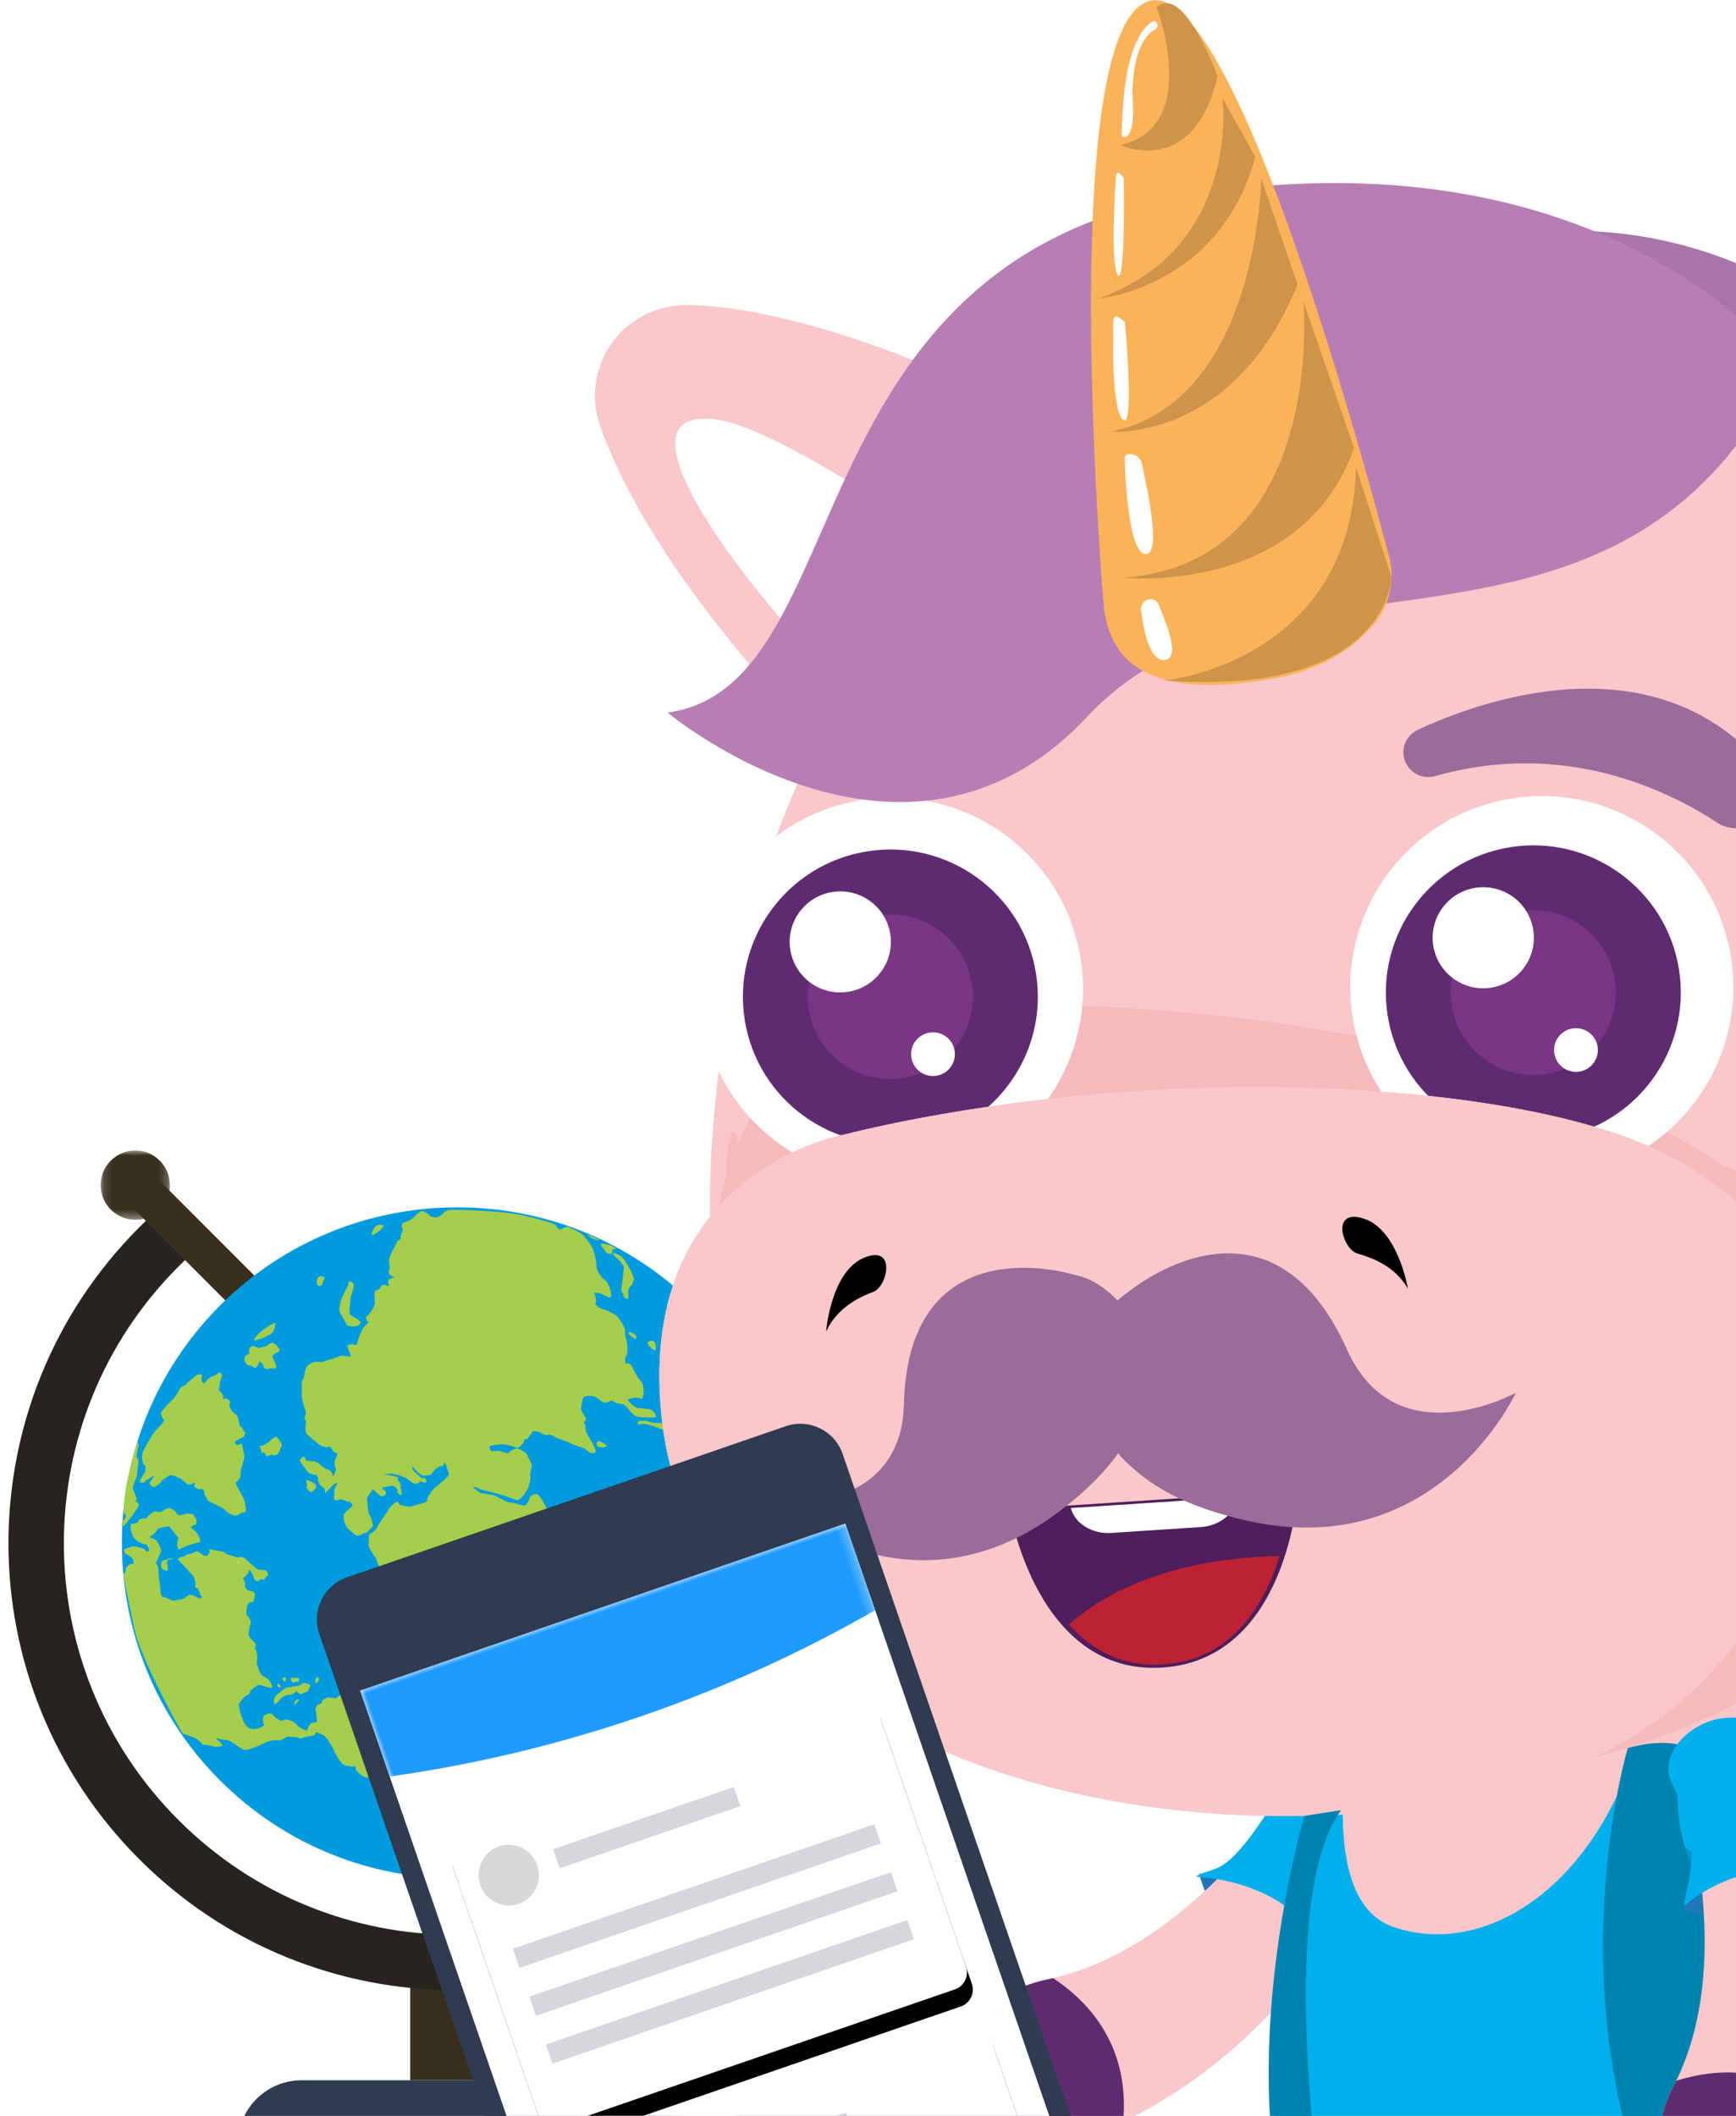 <?xml version="1.0" encoding="UTF-8"?>
<svg width="192px" height="234px" viewBox="0 0 192 234" version="1.1" xmlns="http://www.w3.org/2000/svg" xmlns:xlink="http://www.w3.org/1999/xlink">
    <!-- Generator: Sketch 55 (78076) - https://sketchapp.com -->
    <title>Group 4</title>
    <desc>Created with Sketch.</desc>
    <defs>
        <polygon id="path-1" points="0.133 0.951 7.792 0.951 7.792 8.612 0.133 8.612"></polygon>
        <polygon id="path-3" points="0 0 56.755 0 56.755 90.743 0 90.743"></polygon>
        <rect id="path-5" x="0" y="0" width="50.078" height="34.729" rx="1.98"></rect>
        <filter x="-20.0%" y="-23.0%" width="139.9%" height="157.6%" filterUnits="objectBoundingBox" id="filter-6">
            <feOffset dx="0" dy="2" in="SourceAlpha" result="shadowOffsetOuter1"></feOffset>
            <feGaussianBlur stdDeviation="3" in="shadowOffsetOuter1" result="shadowBlurOuter1"></feGaussianBlur>
            <feColorMatrix values="0 0 0 0 0   0 0 0 0 0   0 0 0 0 0  0 0 0 0.13 0" type="matrix" in="shadowBlurOuter1"></feColorMatrix>
        </filter>
        <rect id="path-7" x="0" y="38.09" width="50.078" height="40.33" rx="1.98"></rect>
        <filter x="-20.0%" y="-19.8%" width="139.9%" height="149.6%" filterUnits="objectBoundingBox" id="filter-8">
            <feOffset dx="0" dy="2" in="SourceAlpha" result="shadowOffsetOuter1"></feOffset>
            <feGaussianBlur stdDeviation="3" in="shadowOffsetOuter1" result="shadowBlurOuter1"></feGaussianBlur>
            <feColorMatrix values="0 0 0 0 0   0 0 0 0 0   0 0 0 0 0  0 0 0 0.13 0" type="matrix" in="shadowBlurOuter1"></feColorMatrix>
        </filter>
    </defs>
    <g id="ABSENCES-&amp;-DELAYS-✅-" stroke="none" stroke-width="1" fill="none" fill-rule="evenodd">
        <g id="ABSENCES-&amp;-DELAY---DASHBOARD" transform="translate(-923, -457)">
            <g id="Content" transform="translate(325, 329)">
                <g id="attendance-level" transform="translate(0, 68)">
                    <g id="Illustrations" transform="translate(-209, -48)">
                        <g id="Group-4" transform="translate(774, 28.527)">
                            <g id="Illustration" transform="translate(33, 205.473)">
                                <polygon id="Fill-1" fill="#392F1D" points="45.367 104.057 55.321 104.057 55.321 93.331 45.367 93.331"></polygon>
                                <g id="Group-295" transform="translate(0, 0.284)">
                                    <path d="M84.258,71.275 C83.239,72.562 82.137,73.81 80.944,75.001 C64.046,91.91 36.643,91.91 19.742,74.998 C2.837,58.094 2.837,30.681 19.742,13.778 C20.929,12.581 22.182,11.487 23.468,10.459 L19.106,6.096 C17.833,7.138 16.594,8.25 15.405,9.444 C-3.888,28.741 -3.888,60.034 15.408,79.335 C34.702,98.635 65.98,98.635 85.278,79.335 C86.467,78.147 87.58,76.912 88.625,75.639 L84.258,71.275 Z" id="Fill-2" fill="#27241F"></path>
                                    <polygon id="Fill-4" fill="#392F1D" points="25.309 17.917 28.287 14.941 16.779 3.424 13.802 6.408"></polygon>
                                    <g id="Group-8" transform="translate(10.999, 0)">
                                        <mask id="mask-2" fill="white">
                                            <use xlink:href="#path-1"></use>
                                        </mask>
                                        <g id="Clip-7"></g>
                                        <path d="M0.133,4.781 C0.133,2.668 1.851,0.95 3.966,0.95 C6.079,0.95 7.792,2.668 7.792,4.781 C7.792,6.897 6.079,8.612 3.966,8.612 C1.851,8.612 0.133,6.897 0.133,4.781" id="Fill-6" fill="#392F1D" mask="url(#mask-2)"></path>
                                    </g>
                                    <path d="M74.87,110.573 C74.719,106.793 71.618,103.773 67.802,103.773 L33.365,103.773 C29.547,103.773 26.444,106.793 26.297,110.573 L74.87,110.573 Z" id="Fill-9" fill="#2E3B50"></path>
                                    <polygon id="Fill-11" fill="#392F1D" points="79.641 66.499 76.66 69.475 88.168 80.993 91.148 78.011"></polygon>
                                    <path d="M93.817,79.637 C93.817,81.749 92.1,83.467 89.985,83.467 C87.868,83.467 86.157,81.749 86.157,79.637 C86.157,77.519 87.868,75.801 89.985,75.801 C92.1,75.801 93.817,77.519 93.817,79.637" id="Fill-13" fill="#392F1D"></path>
                                    <path d="M24.333,18.091 C9.861,32.572 9.861,56.134 24.33,70.613 C38.807,85.093 62.355,85.083 76.831,70.608 C91.304,56.131 91.309,32.575 76.831,18.092 C62.358,3.616 38.807,3.616 24.333,18.091" id="Fill-15" fill="#009BDE"></path>
                                    <path d="M83.706,27.96 C83.739,28.036 83.743,28.146 83.707,28.203 C83.672,28.263 83.83,28.466 83.872,28.509 C83.912,28.557 84.484,29.778 85.058,31.216 C85.626,32.646 86.637,36.651 86.596,36.798 C86.551,36.946 86.43,37.578 86.253,37.885 C86.078,38.177 85.643,38.984 85.508,38.995 C85.372,39.006 84.793,38.935 84.504,38.498 L83.988,38.077 L83.728,37.865 C83.444,37.845 82.972,37.582 82.674,37.285 C82.382,36.992 81.668,36.233 81.765,36.05 C81.863,35.865 81.74,34.927 81.442,34.385 L81.397,33.909 L81.371,33.525 C81.632,33.599 81.729,33.54 81.577,33.385 C81.428,33.237 81.468,32.704 81.538,32.505 C81.607,32.297 82.03,31.979 81.926,31.745 C81.822,31.516 81.607,30.718 81.692,30.5 C81.776,30.282 82.011,29.609 81.892,29.477 C81.779,29.35 82.035,28.75 82.36,28.41 C82.681,28.072 83.668,27.884 83.706,27.96" id="Fill-17" fill="#A4CE4C"></path>
                                    <path d="M14.89,53.972 C14.146,50.593 13.6,47.805 13.68,47.778 C13.762,47.749 13.949,47.484 13.907,47.256 C13.865,47.027 14.462,46.56 14.593,46.666 C14.721,46.77 14.889,46.523 14.7,46.166 C14.51,45.813 13.879,45.592 13.838,45.488 C13.803,45.382 13.63,45.065 13.803,45.031 C13.972,45.002 14.639,44.656 14.943,44.738 C15.244,44.818 16.031,44.962 16.045,45.147 C16.06,45.336 16.524,45.345 16.506,45.135 C16.485,44.926 16.187,44.42 16.087,44.489 C15.989,44.562 15.354,44.341 14.901,43.897 C14.453,43.455 14.359,42.28 14.527,42.236 C14.695,42.194 15.243,42.268 15.333,41.894 C15.418,41.514 16.148,41.738 16.24,41.556 C16.331,41.374 16.953,40.885 17.09,40.853 C17.223,40.821 17.737,41.039 17.883,40.894 C18.029,40.75 18.567,40.42 18.765,40.489 C18.959,40.553 19.467,40.832 19.456,40.959 C19.445,41.079 19.786,41.357 19.989,41.293 C20.193,41.227 20.805,41.009 20.915,41.106 C21.022,41.2 21.324,41.073 21.364,41.197 C21.406,41.323 21.779,41.774 21.74,41.891 C21.695,42.006 21.793,42.346 21.587,42.343 C21.377,42.337 20.98,42.667 21.137,42.699 C21.295,42.731 21.799,43.188 21.885,43.426 C21.977,43.669 22.388,44.251 21.928,44.308 C21.462,44.363 20.098,44.841 19.905,45.054 C19.713,45.264 19.43,44.651 19.745,43.815 L19.083,42.974 L18.691,42.484 C18.32,42.556 17.827,42.662 17.591,42.724 C17.36,42.785 17.166,43.351 16.976,43.404 C16.791,43.463 16.435,43.846 16.571,43.799 C16.707,43.751 17.186,43.925 17.332,44.125 C17.476,44.325 17.908,45.099 17.781,45.37 C17.659,45.648 17.174,46.625 17.267,46.66 C17.355,46.692 17.564,47.155 17.525,47.449 C17.486,47.738 17.659,48.744 17.693,49.005 C17.733,49.267 17.727,50.024 17.827,50.116 C17.932,50.209 17.914,50.382 18.083,50.332 C18.254,50.275 19.005,50.814 19.309,50.731 C19.623,50.65 20.456,50.53 20.478,50.403 C20.498,50.275 20.866,50.283 20.824,50.148 C20.787,50.016 21.379,50.104 21.674,50.315 C21.969,50.525 22.517,50.557 22.278,50.243 C22.041,49.927 21.885,49.226 21.837,49.323 C21.789,49.419 21.459,49.214 21.573,49.116 C21.683,49.023 21.649,48.417 21.338,47.987 C21.031,47.561 19.647,46.235 19.671,46.132 C19.692,46.032 20.1,45.822 20.258,45.869 C20.42,45.923 20.695,45.498 20.941,45.561 C21.178,45.625 21.751,45.122 21.933,45.312 C22.128,45.501 22.726,45.903 22.858,45.797 C22.986,45.688 23.262,45.387 23.171,45.273 C23.083,45.166 23.176,44.981 23.496,45.099 C23.816,45.22 24.712,45.273 24.791,45.367 C24.877,45.459 25.159,45.701 25.398,45.694 C25.644,45.688 26.334,46.081 26.36,45.953 C26.382,45.822 26.92,45.894 27.121,46.077 C27.319,46.261 28.267,47.164 28.481,47.269 C28.694,47.366 29.329,47.286 29.448,47.426 C29.572,47.57 29.769,47.943 29.556,48.021 C29.342,48.099 29.256,48.458 29.171,48.413 C29.077,48.366 28.794,48.297 28.736,48.452 C28.684,48.602 28.172,48.646 28.084,48.243 C28.002,47.84 27.554,47.077 27.513,47.473 C27.47,47.871 26.757,48.318 26.87,48.363 C26.975,48.394 27.198,48.847 27.099,49.016 C27.004,49.183 27.329,49.638 27.533,49.626 C27.741,49.61 28.245,49.78 28.2,50.078 C28.155,50.364 27.957,51.04 27.989,50.941 C28.021,50.842 27.563,50.81 27.397,51.146 C27.238,51.478 27.2,52.397 27.337,52.418 C27.477,52.438 27.807,53.01 27.721,53.249 C27.631,53.482 27.451,54.324 27.499,54.587 C27.545,54.847 28.341,55.495 28.31,55.591 C28.282,55.697 28.115,56.006 28.22,56.066 C28.33,56.129 28.539,56.912 28.416,57.335 C28.298,57.758 28.851,58.979 28.985,59.034 C29.134,59.083 29.598,59.316 29.704,59.481 C29.816,59.649 30.311,60.278 30.04,60.368 C29.772,60.46 28.789,59.977 28.54,60.068 C28.288,60.167 27.651,60.698 27.673,60.77 C27.689,60.84 27.651,61.086 27.394,61.143 C27.135,61.203 26.466,61.959 26.427,62.177 C26.383,62.396 26.612,63.674 27.2,64.528 C27.793,65.38 29.292,64.66 29.179,64.443 C29.066,64.23 29.034,63.585 29.173,63.476 C29.31,63.368 29.951,63.032 30.144,63.322 C30.34,63.613 31.073,64.194 31.327,63.967 C31.587,63.736 32.531,64.048 32.787,64.42 C33.045,64.786 33.975,65.224 33.997,65.037 C34.022,64.847 34.282,64.317 34.435,64.265 C34.589,64.21 35.036,64.283 35.056,63.994 C35.077,63.697 34.852,62.789 34.915,62.656 C34.981,62.523 35.057,62.181 35.215,62.207 C35.376,62.239 35.708,62.023 35.616,61.896 C35.526,61.77 36.04,61.46 36.293,61.443 C36.553,61.43 37.25,61.601 37.246,61.514 C37.243,61.43 37.59,61.138 37.926,61.051 C38.268,60.967 39.374,60.704 39.644,60.84 C39.913,60.967 41.086,60.891 41.679,60.767 C42.269,60.645 43.096,61.256 43.231,61.229 C43.371,61.204 43.907,60.856 44.139,60.74 C44.372,60.625 45.105,60.588 45.215,60.473 C45.329,60.362 45.83,59.977 46.082,59.87 C46.336,59.765 47.022,59.758 47.018,59.602 C47.017,59.442 47.686,59.51 48.084,59.712 L48.464,60.097 L48.707,60.335 C48.86,60.596 49.061,60.881 49.146,60.991 C49.234,61.093 49.358,61.833 49.37,62.024 C49.388,62.212 49.708,62.797 49.708,62.869 C49.713,62.939 49.632,63.217 49.732,63.344 C49.838,63.474 50.146,64.117 50.456,64.507 C50.775,64.901 51.604,66.037 51.55,66.185 C51.489,66.33 51.209,67.174 51.255,67.367 C51.294,67.557 51.457,68.176 51.587,68.309 C51.718,68.438 52.042,69.009 52.01,69.28 C51.984,69.554 52.552,70.464 52.541,70.618 C52.534,70.769 52.689,71.232 52.641,71.283 C52.59,71.334 52.545,71.575 52.416,71.705 C52.292,71.831 52.123,72.246 52.339,72.33 C52.56,72.416 53.137,73.237 53.122,73.495 C53.108,73.752 52.771,74.623 52.982,74.9 C53.195,75.17 52.918,76.012 53.292,76.254 C53.668,76.497 54.175,77.232 54.33,77.217 C54.481,77.201 54.99,77.723 55.062,77.865 C55.136,78.011 55.025,78.537 55.073,78.747 C55.121,78.96 55.752,79.506 55.886,79.46 C56.024,79.416 56.555,79.81 56.729,79.823 C56.902,79.841 57.237,79.854 57.105,80.068 C56.965,80.289 56.474,80.858 56.326,80.874 C56.179,80.891 55.797,81.053 55.797,81.053 C55.781,81.056 55.683,81.03 55.595,80.995 C55.506,80.959 55.03,80.627 54.741,80.486 C54.458,80.342 53.485,80.052 53.2,79.82 C52.918,79.583 51.756,78.668 51.576,78.531 C51.397,78.397 51.089,77.919 50.986,77.981 C50.888,78.037 50.656,77.475 50.736,77.271 C50.814,77.072 50.28,76.596 50.243,76.727 C50.208,76.86 49.354,76.419 48.838,75.928 C48.329,75.436 47.734,74.014 47.341,73.758 C46.958,73.499 46.325,72.526 46.214,72.451 C46.104,72.367 45.769,72.251 45.689,72.128 C45.606,72 45.213,71.508 44.868,71.321 C44.526,71.122 43.341,70.674 42.994,70.679 C42.65,70.684 41.698,70.628 41.661,70.519 C41.622,70.413 41.008,70.187 40.635,70.285 C40.258,70.377 39.265,69.477 39.349,69.366 C39.433,69.246 39.275,68.982 39.091,69.051 C38.905,69.12 38.206,69.004 37.963,68.856 C37.717,68.706 36.945,67.498 36.918,67.252 C36.882,67.008 36.294,66.238 36.283,66.132 C36.274,66.024 35.888,65.668 35.673,65.578 C35.457,65.49 34.898,65.177 34.925,65.304 C34.954,65.427 34.756,65.722 34.425,65.696 C34.088,65.663 33.211,66.03 33.154,65.977 C33.1,65.922 32.813,65.795 32.639,65.82 C32.468,65.845 31.875,65.741 31.721,65.795 C31.576,65.848 31.034,66.253 30.847,66.198 C30.653,66.141 29.769,66.157 29.335,66.431 C28.894,66.706 27.329,67.347 26.991,67.24 C26.654,67.128 25.49,66.21 25.209,66.169 C24.927,66.127 24.116,66.048 24.024,65.945 C23.928,65.843 23.868,66.071 24.05,66.15 C24.231,66.231 24.713,66.761 24.593,66.782 C24.47,66.808 23.932,67.031 23.623,66.862 C23.32,66.693 22.477,66.698 22.395,66.621 C22.309,66.543 22.03,66.194 21.672,65.985 C21.309,65.778 20.305,65.453 20.227,65.453 C20.144,65.458 15.638,57.357 14.89,53.972" id="Fill-19" fill="#A4CE4C"></path>
                                    <path d="M13.759,41.133 C13.62,41.215 13.668,40.078 13.872,38.6 C14.07,37.126 15.102,33.261 15.184,33.201 C15.263,33.139 15.405,33.477 15.302,33.754 C15.206,34.027 15.036,34.849 15.137,34.889 C15.239,34.928 15.383,35.478 15.291,35.66 C15.201,35.842 15.216,36.574 15.16,36.848 C15.102,37.116 14.651,38.033 14.69,38.313 C14.731,38.598 15.218,39.467 15.105,39.579 C14.994,39.692 14.779,39.879 14.87,39.744 C14.962,39.609 15.297,39.942 15.36,40.068 C15.416,40.193 15.012,40.785 14.765,41.138 C14.517,41.495 13.71,42.522 13.645,42.491 C13.583,42.454 13.425,42.372 13.435,42.258 C13.442,42.146 13.62,41.769 13.811,41.679 C14.001,41.586 13.899,41.043 13.759,41.133" id="Fill-21" fill="#A4CE4C"></path>
                                    <path d="M57.726,8.097 C59.808,8.573 61.5,9.085 61.502,9.234 C61.5,9.387 61.811,9.754 61.982,9.692 C62.151,9.634 62.61,9.319 62.858,9.409 C63.109,9.496 64.037,9.949 64.375,10.207 C64.711,10.46 65.553,11.622 65.648,11.995 C65.75,12.368 66.033,13.516 65.958,13.719 C65.874,13.919 66.305,14.836 66.9,15.284 C67.502,15.741 67.729,17.143 67.506,17.212 C67.287,17.276 66.466,16.708 66.242,16.717 C66.015,16.729 65.538,16.603 65.689,16.714 C65.838,16.825 65.878,17.378 65.919,17.465 C65.963,17.555 65.817,17.855 65.854,17.96 C65.9,18.07 66.338,18.408 66.497,18.458 C66.658,18.506 67.206,18.628 67.372,18.75 C67.539,18.875 68.154,19.139 68.399,19.449 C68.649,19.763 69.124,20.636 69.124,20.706 C69.13,20.775 69.083,21.291 69.226,21.72 C69.376,22.147 69.499,23.462 69.245,23.702 C68.987,23.942 69.225,24.586 69.3,24.52 C69.384,24.451 69.709,24.544 69.837,24.731 C69.957,24.912 70.321,25.866 70.879,26.477 C71.432,27.092 71.088,28.51 70.994,28.425 C70.899,28.343 70.456,28.269 70.195,28.291 C69.937,28.316 69.351,28.4 69.474,28.6 C69.6,28.801 70.198,29.364 70.441,29.411 C70.687,29.45 71.599,29.504 71.932,29.588 C72.269,29.671 72.825,30.455 72.353,30.484 C71.885,30.508 70.506,30.44 70.324,30.343 C70.146,30.243 69.623,29.771 69.567,29.647 C69.525,29.522 69.156,29.125 68.963,29.041 C68.77,28.959 68.175,28.928 68.057,28.828 C67.939,28.726 67.571,28.489 67.369,28.709 C67.159,28.931 66.522,28.788 66.487,28.683 C66.451,28.575 65.919,28.209 65.658,28.123 C65.386,28.036 64.61,28.062 64.511,28.278 C64.415,28.494 64.285,29.261 64.251,29.485 C64.225,29.704 64.747,30.439 64.811,30.563 C64.88,30.695 64.52,31.039 64.595,31.118 C64.67,31.188 64.818,31.441 64.758,31.505 C64.688,31.573 64.758,32.086 65.046,32.504 C65.339,32.928 66.008,34.159 65.88,34.307 C65.75,34.455 65.304,34.455 65.194,34.344 C65.076,34.233 64.61,33.875 64.39,33.803 C64.178,33.732 63.346,33.495 62.998,33.29 C62.653,33.09 61.657,32.786 61.509,32.713 C61.371,32.643 60.845,32.292 60.699,32.378 C60.55,32.469 60.09,32.376 60.029,32.303 C59.973,32.228 59.592,32.018 58.96,31.962 L58.456,32.681 L58.317,32.891 C58.133,32.809 57.965,32.928 57.942,33.145 C57.913,33.37 57.318,33.886 57.194,33.838 C57.07,33.791 56.346,33.527 55.878,33.461 C55.404,33.396 54.158,33.569 54.142,33.669 C54.123,33.769 54.164,34.098 54.329,34.177 C54.49,34.253 55.082,34.086 55.336,34.186 C55.585,34.284 56.275,34.542 56.305,34.369 C56.336,34.201 56.976,33.843 57.262,33.918 C57.544,33.99 58.311,34.432 58.326,34.621 C58.331,34.816 58.84,35.567 58.823,35.827 C58.808,36.085 58.558,36.833 58.637,36.946 C58.718,37.054 58.597,37.718 58.448,38.189 C58.295,38.666 57.473,39.767 57.083,39.605 C56.695,39.44 55.384,38.994 54.943,38.879 C54.503,38.766 53.149,38.476 52.905,38.304 C52.665,38.14 52.209,38.135 52.377,38.251 C52.539,38.371 53.07,38.858 53.275,38.863 C53.486,38.863 54.281,38.997 54.576,39.058 C54.878,39.129 56.03,39.903 56.407,39.876 C56.788,39.84 57.96,40.35 58.102,40.208 C58.248,40.061 58.616,39.525 58.607,39.341 C58.596,39.145 59.216,38.812 59.464,38.97 C59.712,39.134 60.375,40.225 60.551,40.84 C60.723,41.464 61.147,43.262 61.134,43.467 C61.112,43.672 61.21,44.484 61.4,44.808 C61.589,45.136 62.431,46.421 63.031,46.939 C63.628,47.468 64.848,49.356 64.883,49.965 C64.913,50.573 66.064,52.368 65.992,52.501 C65.924,52.636 65.885,53.141 65.997,53.322 C66.103,53.504 66.635,54.302 66.64,54.667 C66.651,55.03 66.979,56.453 66.865,56.979 C66.749,57.507 65.448,58.606 64.923,58.297 C64.395,57.987 62.906,57.456 62.74,57.286 C62.572,57.116 61.756,56.485 61.305,56.264 C60.855,56.045 59.44,55.504 59.128,55.117 C58.814,54.73 58.031,53.51 57.7,53.243 C57.371,52.979 56.211,52.458 55.83,52.228 C55.449,51.993 54.177,51.232 53.963,50.873 C53.747,50.508 52.631,49.619 52.559,49.754 C52.491,49.889 52.203,50.294 51.999,50.338 C51.797,50.392 51.104,50.741 50.882,50.537 L50.703,50.679 L50.313,50.994 C50.518,51.391 50.497,51.915 50.258,52.158 C50.015,52.401 49.257,53.115 48.884,53.19 C48.511,53.266 47.203,53.314 46.809,53.138 C46.41,52.959 44.987,52.321 44.498,51.83 C44.009,51.343 42.653,49.794 42.57,49.479 C42.485,49.153 41.884,47.744 41.945,47.077 L41.806,46.672 L41.582,46.047 C41.05,45.355 40.685,44.611 40.76,44.39 C40.833,44.17 40.736,43.488 40.884,43.389 C41.032,43.29 41.554,43.031 41.692,42.644 C41.827,42.257 42.806,41.021 42.932,40.724 C43.06,40.427 43.815,39.709 43.952,39.786 C44.092,39.856 44.144,40.155 44.282,40.159 C44.415,40.159 45.203,40.445 45.676,40.267 C46.147,40.091 47.336,39.873 47.24,39.675 C47.146,39.476 47.641,38.642 48.13,38.23 C48.62,37.815 49.802,36.909 49.652,36.651 C49.495,36.401 49.354,35.659 49.242,35.547 C49.131,35.437 48.947,35.287 49.083,35.473 C49.227,35.655 48.843,35.99 48.765,35.867 C48.689,35.743 47.968,36.239 47.659,36.833 L47.079,36.889 L46.817,36.914 C46.592,36.819 46.309,36.651 46.194,36.54 C46.076,36.43 45.63,35.88 45.584,35.925 C45.54,35.973 45.621,36.288 45.876,36.511 C46.141,36.736 46.668,37.309 46.817,37.183 C46.961,37.051 47.288,37.493 47.142,37.625 C47.004,37.756 46.592,37.582 46.615,37.55 C46.638,37.516 46.447,37.536 46.324,37.683 C46.197,37.834 45.746,37.834 45.634,37.725 C45.519,37.609 45.049,37.235 44.839,37.137 L44.639,37.075 C44.501,37.041 44.188,36.874 44.051,36.848 L43.322,36.696 C42.526,36.737 42.263,36.788 42.728,36.806 C43.201,36.825 44.224,37.146 44.057,37.135 C43.901,37.121 43.993,37.561 44.078,37.52 C44.161,37.483 44.356,37.892 44.294,38.093 C44.231,38.298 44.552,38.944 44.383,39.025 C44.222,39.104 43.834,38.713 43.955,38.598 C44.075,38.489 43.751,38.108 43.49,38.036 C43.219,37.976 42.464,38.268 42.331,38.184 C42.207,38.1 42.197,38.361 42.574,38.578 C42.949,38.788 42.44,39.376 42.059,39.129 C41.682,38.883 41.189,38.237 41.147,38.476 C41.107,38.715 40.512,39.262 40.591,39.566 C40.674,39.864 40.653,40.906 40.867,41.251 C41.08,41.598 41.343,42.537 41.191,42.584 C41.036,42.634 40.62,43.215 40.431,43.236 C40.239,43.259 39.617,43.669 39.417,43.532 C39.211,43.39 38.529,42.836 38.335,42.596 C38.14,42.359 37.878,41.474 38.058,41.159 C38.241,40.845 39.025,40.313 39,40.196 C38.973,40.069 38.731,39.755 38.522,39.766 C38.32,39.772 37.625,39.403 37.497,39.549 C37.371,39.698 36.987,39.657 36.951,39.494 C36.921,39.341 37.008,38.771 36.971,38.558 C36.93,38.347 37.337,37.787 37.342,37.734 C37.346,37.683 37.005,37.762 36.746,38.034 C36.489,38.313 35.935,38.929 35.955,38.794 C35.973,38.657 35.888,38.242 35.687,38.181 C35.491,38.12 35.049,37.432 35.166,37.29 C35.283,37.14 34.916,36.737 34.832,36.788 C34.758,36.83 34.2,36.73 34.029,36.473 C33.858,36.215 33.127,35.375 33.166,35.207 C33.202,35.036 33.632,34.711 33.681,34.838 C33.731,34.96 33.836,35.276 33.955,35.269 C34.074,35.262 34.616,35.294 34.89,35.365 C35.161,35.433 35.982,36.196 36.11,36.19 C36.227,36.181 36.61,36.356 36.696,36.594 C36.781,36.827 37.089,37.361 36.933,37.14 C36.775,36.921 37.239,36.293 37.146,36.146 C37.054,36.002 36.942,35.47 37.024,35.284 C37.098,35.101 37.386,34.544 37.288,34.442 C37.197,34.339 36.924,34.365 36.854,34.207 C36.787,34.05 36.466,33.561 36.291,33.719 C36.115,33.879 35.406,33.621 35.164,33.376 C34.918,33.132 34.112,32.572 33.873,32.206 C33.638,31.844 33.902,30.889 33.828,30.819 C33.754,30.745 33.606,30.484 33.673,30.414 C33.734,30.343 33.866,30.14 33.806,29.841 C33.74,29.543 33.342,28.425 33.371,28.044 C33.395,27.665 33.362,26.571 33.384,26.47 C33.402,26.366 33.613,26.201 33.629,25.958 C33.639,25.716 33.813,24.96 33.956,24.817 C34.1,24.672 34.638,24.303 34.832,24.319 C35.022,24.333 35.698,24.38 35.898,24.265 C36.101,24.155 37.024,23.973 37.477,23.723 C37.935,23.477 38.745,23.93 38.769,23.65 C38.796,23.376 38.315,22.558 38.432,22.505 C38.548,22.455 38.94,22.271 39.051,22.383 C39.166,22.495 39.491,22.526 39.524,22.198 C39.559,21.877 39.986,20.788 40.218,20.504 C40.452,20.213 40.975,19.795 40.815,19.9 C40.647,20.004 40.328,19.374 40.555,19.289 C40.784,19.201 41.473,18.213 41.457,17.85 C41.437,17.485 41.374,16.471 41.547,16.426 C41.716,16.381 42.127,16.263 42.068,16.103 C42.008,15.942 42.497,15.674 42.632,15.816 C42.763,15.96 43.054,15.973 43.007,15.826 C42.964,15.682 42.848,15.237 43.082,15.169 C43.319,15.099 43.782,14.877 43.599,14.932 C43.42,14.988 42.933,14.547 42.986,14.411 C43.039,14.28 43.154,13.81 43.087,13.668 C43.017,13.522 43.002,13.025 43.054,12.878 C43.109,12.725 43.335,12.102 43.524,11.842 C43.713,11.58 43.922,10.877 44.043,10.901 C44.164,10.927 44.407,10.666 44.326,10.486 C44.245,10.308 44.655,9.743 44.504,9.554 C44.354,9.366 44.465,8.913 44.638,8.92 C44.813,8.925 45.445,8.629 45.669,8.424 C45.898,8.215 46.393,7.645 46.616,7.649 C46.841,7.652 47.474,7.963 47.512,8.12 C47.543,8.273 48.175,8.489 48.621,8.212 L48.879,8.046 C49.017,7.953 49.091,7.763 49.231,7.697 L49.508,7.562 C49.833,7.405 55.648,7.629 57.726,8.097" id="Fill-23" fill="#A4CE4C"></path>
                                    <path d="M67.668,11.506 C67.906,11.633 68.115,11.759 68.132,11.793 C68.14,11.827 68.074,11.869 67.964,11.811 C67.856,11.759 67.634,12.036 67.69,12.252 C67.746,12.462 67.155,12.419 67.023,12.2 C66.888,11.982 66.319,11.326 66.422,11.26 C66.524,11.194 67.428,11.38 67.668,11.506" id="Fill-25" fill="#A4CE4C"></path>
                                    <path d="M74.313,23.947 C74.258,24.028 74.155,23.93 74.088,23.734 C74.019,23.537 74.289,23.139 74.118,22.985 C73.952,22.832 73.926,22.411 74.078,22.359 C74.226,22.303 74.813,22.533 74.999,22.43 C75.175,22.327 75.589,22.966 75.44,23.18 C75.287,23.39 75.248,23.952 75.142,23.909 C75.037,23.866 74.364,23.861 74.313,23.947" id="Fill-27" fill="#A4CE4C"></path>
                                    <path d="M78.228,27.916 C78.475,27.978 78.572,28.078 78.446,28.141 C78.324,28.197 77.871,28.362 77.905,28.507 C77.94,28.646 77.855,28.778 77.339,28.46 C76.821,28.141 76.611,26.891 76.839,26.741 C77.07,26.603 77.693,27.019 77.64,27.145 C77.585,27.273 77.979,27.853 78.228,27.916" id="Fill-29" fill="#A4CE4C"></path>
                                    <path d="M76.101,27.665 C76.269,27.871 76.545,28.251 76.719,28.509 C76.891,28.765 76.936,29.397 76.985,29.391 C77.038,29.38 77.119,29.414 77.059,29.514 C76.999,29.613 77,29.908 76.74,29.911 C76.484,29.919 75.635,30.584 75.372,30.513 C75.108,30.443 74.515,29.585 74.667,29.006 C74.817,28.43 74.125,26.733 74.344,26.636 C74.565,26.537 75.218,26.556 75.303,26.697 C75.392,26.841 75.937,27.459 76.101,27.665" id="Fill-31" fill="#A4CE4C"></path>
                                    <path d="M78.06,31.057 C78.215,31.04 77.942,31.238 77.462,31.498 C76.979,31.763 75.666,32.687 75.573,32.543 C75.483,32.398 75.635,31.879 76.031,31.715 C76.435,31.547 77.905,31.077 78.06,31.057" id="Fill-33" fill="#A4CE4C"></path>
                                    <path d="M70.371,21.495 C70.416,21.726 70.32,21.834 70.154,21.743 C69.989,21.644 69.539,21.345 69.508,21.097 C69.47,20.845 70.326,21.267 70.371,21.495" id="Fill-35" fill="#A4CE4C"></path>
                                    <path d="M71.694,22.111 C71.991,21.92 72.318,21.96 72.417,22.189 C72.514,22.423 72.639,23.045 72.434,23.05 C72.226,23.057 71.394,22.295 71.694,22.111" id="Fill-37" fill="#A4CE4C"></path>
                                    <path d="M79.252,24.586 C79.655,25.028 79.114,25.777 78.595,25.851 C78.096,25.396 78.76,24.665 79.252,24.586" id="Fill-39" fill="#A4CE4C"></path>
                                    <path d="M70.102,15.274 C69.982,15.628 69.837,15.925 69.765,15.935 C69.695,15.942 69.495,16.261 69.463,16.483 C69.429,16.701 69.58,17.343 69.408,17.375 C69.234,17.401 68.829,16.975 68.927,16.881 C69.023,16.785 69.191,16.655 69.079,16.812 C68.97,16.97 68.666,16.539 68.702,16.265 C68.743,15.989 68.899,15.068 68.907,14.814 C68.91,14.557 69.032,13.824 68.987,13.768 C68.942,13.709 68.786,13.406 68.585,13.193 C68.386,12.981 67.69,12.381 67.753,12.317 C67.817,12.253 68.318,12.348 68.722,12.669 C69.131,12.986 70.221,14.914 70.102,15.274" id="Fill-41" fill="#A4CE4C"></path>
                                    <path d="M64.899,10.201 C65.377,10.398 65.847,10.607 66.316,10.828 C65.871,10.941 65.395,10.638 64.899,10.201" id="Fill-43" fill="#A4CE4C"></path>
                                    <path d="M71.145,31.181 C70.545,31.26 70.235,31.301 70.456,31.275 C70.672,31.246 70.482,30.819 70.588,30.866 C70.697,30.916 71.26,30.754 71.641,30.896 L72.009,31.004 L72.352,31.097 C72.948,31.055 73.731,31.145 74.091,31.301 C74.457,31.451 74.716,32.187 74.447,32.215 C74.174,32.237 71.742,31.109 71.145,31.181" id="Fill-45" fill="#A4CE4C"></path>
                                    <path d="M66.046,33.606 C65.936,33.31 66.017,33.079 66.226,33.084 C66.436,33.092 67.048,33.466 67.099,33.61 C67.152,33.754 66.154,33.897 66.046,33.606" id="Fill-47" fill="#A4CE4C"></path>
                                    <path d="M67.308,47.33 C67.508,47.614 67.647,47.904 67.632,47.975 C67.615,48.045 67.774,48.308 67.867,48.401 C67.961,48.494 68.32,48.929 68.462,49.156 C68.599,49.386 68.921,50.342 68.838,50.494 C68.762,50.643 68.198,50.869 67.967,50.679 C67.734,50.487 66.844,49.926 66.787,49.767 C66.724,49.607 66.423,49.129 66.281,49.071 C66.14,49.017 65.693,48.318 65.636,48.034 C65.577,47.754 65.688,46.839 65.543,46.584 C65.396,46.33 65.299,45.826 65.506,46.016 C65.707,46.206 67.114,47.044 67.308,47.33" id="Fill-49" fill="#A4CE4C"></path>
                                    <path d="M57.236,76.931 C56.883,76.613 57.237,76.12 57.588,76.582 C57.468,76.703 57.357,76.815 57.236,76.931" id="Fill-51" fill="#A4CE4C"></path>
                                    <path d="M27.001,39.595 C27.099,39.932 27.186,40.336 27.198,40.49 C27.211,40.649 27.204,41.021 27.051,40.962 C26.886,40.906 26.4,41.186 26.284,41.3 C26.171,41.41 25.458,41.288 24.956,40.773 C24.44,40.257 22.922,39.789 22.93,39.57 C22.941,39.347 22.588,39.114 22.608,38.909 C22.627,38.702 22.454,38.26 22.19,38.381 C21.916,38.509 21.314,38.109 21.487,37.967 C21.668,37.823 21.395,37.513 21.405,37.671 C21.418,37.828 20.782,37.982 20.665,37.841 C20.55,37.693 20.091,37.259 19.894,37.194 C19.702,37.133 18.942,36.709 18.703,36.899 C18.457,37.086 17.809,37.403 17.846,37.531 C17.875,37.651 17.369,38.033 17.132,38.14 C16.899,38.249 16.402,37.844 16.594,37.618 C16.789,37.389 17.147,36.847 16.99,36.909 C16.839,36.971 16.399,37.338 16.209,37.384 C16.01,37.43 16.026,37.709 15.904,37.671 C15.777,37.635 15.472,37.778 15.466,37.554 C15.454,37.326 15.887,36.828 16.012,36.562 C16.129,36.297 16.135,35.663 16.008,35.773 C15.877,35.879 15.608,35.05 15.75,34.468 C15.896,33.893 16.957,32.186 17.21,31.923 C17.467,31.663 18.294,30.838 18.133,30.732 C17.972,30.62 17.719,30.108 17.848,29.877 C17.975,29.645 18.759,28.783 19.115,28.466 C19.467,28.147 19.929,27.189 20.047,27.105 C20.159,27.021 20.57,26.888 20.678,26.716 C20.786,26.541 21.471,26.048 21.709,25.81 C21.95,25.573 22.485,25.725 22.317,26.009 C22.146,26.286 22.541,26.901 22.627,26.668 C22.718,26.428 23.34,25.933 23.478,25.941 C23.618,25.954 24.075,25.662 24.2,25.499 C24.323,25.338 24.634,25.795 24.535,25.958 C24.437,26.123 24.256,26.695 24.297,26.852 C24.34,27.012 24.107,27.429 24.23,27.472 C24.357,27.513 24.7,28.045 24.705,28.185 C24.702,28.32 24.574,28.539 24.803,28.403 C25.036,28.257 25.572,28.705 25.422,28.863 C25.269,29.023 25.455,29.734 25.996,30.072 C26.536,30.408 26.416,31.451 26.553,31.455 C26.696,31.463 27.006,31.903 26.904,31.923 C26.796,31.94 26.728,32.007 26.961,31.981 C27.191,31.955 27.122,32.555 26.868,32.653 C26.615,32.755 25.957,33.118 25.966,33.221 C25.978,33.327 26.05,33.547 26.333,33.5 C26.621,33.451 26.79,33.21 26.784,33.469 C26.77,33.728 27.064,34.599 27.028,34.906 C26.99,35.215 26.648,36.137 26.638,36.293 C26.635,36.453 26.595,36.987 26.548,37.142 C26.506,37.302 25.988,37.677 26.068,37.82 C26.142,37.967 26.904,39.26 27.001,39.595" id="Fill-53" fill="#A4CE4C"></path>
                                    <path d="M28.762,22.787 C28.878,22.702 29.124,22.633 29.308,22.639 C29.493,22.645 29.704,22.314 30.042,22.219 C30.383,22.125 31.134,23.023 30.871,23.16 C30.605,23.293 30.002,23.57 30.153,23.829 C30.308,24.089 30.64,24.862 30.508,24.996 C30.383,25.135 29.878,24.978 29.733,25.086 C29.583,25.193 29.171,25.094 29.156,24.853 C29.143,24.609 28.688,24.117 28.676,24.345 C28.661,24.565 28.255,25.078 28.181,25.012 C28.104,24.944 27.665,24.663 27.501,24.709 C27.323,24.759 26.943,24.238 27.042,23.868 C27.143,23.492 27.766,23.431 27.596,23.352 C27.429,23.28 27.579,22.702 27.822,22.59 C28.064,22.477 28.643,22.867 28.762,22.787" id="Fill-55" fill="#A4CE4C"></path>
                                    <path d="M28.132,21.951 C28.042,21.867 28.306,21.482 28.727,21.087 C29.144,20.697 30.449,19.866 30.449,20.043 C30.458,20.216 30.377,20.931 29.964,21.231 C29.554,21.531 28.223,22.03 28.132,21.951" id="Fill-57" fill="#A4CE4C"></path>
                                    <path d="M34.85,37.82 C34.986,37.936 34.994,38.168 34.881,38.335 C34.766,38.497 34.454,38.834 34.29,38.713 C34.122,38.586 33.791,38.16 33.927,38.104 C34.065,38.051 33.797,37.488 33.876,37.41 C33.954,37.33 34.718,37.699 34.85,37.82" id="Fill-59" fill="#A4CE4C"></path>
                                    <path d="M30.778,34.445 C30.639,34.644 30.367,34.723 30.165,34.618 C29.966,34.519 29.471,34.871 29.429,34.716 C29.389,34.562 29.153,34.214 29.149,34.315 C29.153,34.416 28.87,34.517 28.936,34.333 C29.001,34.145 28.594,33.612 28.769,33.633 C28.945,33.647 29.508,33.382 29.653,33.26 C29.798,33.131 30.339,32.56 30.546,32.629 C30.762,32.692 31.272,33.462 31.17,33.597 C31.066,33.725 30.913,34.246 30.778,34.445" id="Fill-61" fill="#A4CE4C"></path>
                                    <path d="M37.52,18.64 C37.508,18.395 37.608,17.85 37.738,17.428 C37.866,17.008 38.536,15.876 38.521,15.823 C38.506,15.771 38.498,15.561 38.577,15.487 C38.656,15.404 38.973,15.437 39.1,15.74 C39.227,16.041 38.722,17.115 38.742,17.508 C38.763,17.911 38.482,19.043 38.805,19.19 C39.131,19.342 39.947,19.875 39.91,19.959 C39.865,20.043 39.704,20.323 39.432,20.37 C39.156,20.427 38.398,20.397 38.357,20.226 C38.311,20.043 37.532,18.884 37.52,18.64" id="Fill-63" fill="#A4CE4C"></path>
                                    <path d="M35.251,15.942 C34.694,15.448 35.278,14.416 35.935,15.056 C35.562,15.343 35.859,15.967 35.251,15.942" id="Fill-65" fill="#A4CE4C"></path>
                                    <path d="M41.123,10.302 C41.014,10.176 41.191,9.758 41.521,9.382 C41.849,9.003 42.554,9.12 42.36,9.412 C42.161,9.703 41.238,10.43 41.123,10.302" id="Fill-67" fill="#A4CE4C"></path>
                                    <path d="M19.042,46.034 C19.148,46.071 18.957,46.158 18.616,46.222 C18.279,46.286 18.692,47.238 18.513,47.388 C18.332,47.538 17.818,47.172 17.82,46.999 C17.819,46.822 17.842,46.343 17.962,46.317 C18.086,46.3 18.936,45.995 19.042,46.034" id="Fill-69" fill="#A4CE4C"></path>
                                    <path d="M34.985,59.23 C35.082,59.132 35.209,59.202 35.273,59.379 C35.337,59.558 34.985,59.928 34.908,59.856 C34.831,59.781 34.888,59.325 34.985,59.23" id="Fill-71" fill="#A4CE4C"></path>
                                    <path d="M32.658,60.818 C32.52,61.03 32.19,61.175 31.927,61.143 C31.667,61.116 30.959,61.526 30.91,61.717 C30.858,61.906 30.378,62.262 30.331,62.141 C30.279,62.014 30.278,61.483 30.52,61.244 C30.761,60.999 31.536,60.363 31.707,60.35 C31.879,60.344 32.411,60.231 32.513,60.199 C32.615,60.168 33.127,60.238 33.385,59.942 C33.647,59.645 34.512,60.074 34.32,60.216 C34.135,60.358 34.133,60.784 33.977,60.797 C33.819,60.804 33.316,61.132 33.171,61.065 C33.016,60.997 32.792,60.61 32.658,60.818" id="Fill-73" fill="#A4CE4C"></path>
                                    <path d="M32.881,61.658 C33.052,61.651 33.122,61.713 33.025,61.8 C32.939,61.882 32.619,62.291 32.548,62.218 C32.472,62.147 32.707,61.674 32.881,61.658" id="Fill-75" fill="#A4CE4C"></path>
                                    <path d="M31.04,60.313 C30.978,60.376 30.865,60.363 30.784,60.292 C30.71,60.211 30.625,59.976 30.762,59.921 C30.899,59.868 31.105,60.248 31.04,60.313" id="Fill-77" fill="#A4CE4C"></path>
                                    <path d="M31.435,59.675 C31.268,59.526 31.171,59.364 31.216,59.316 C31.262,59.27 31.483,59.176 31.589,59.22 C31.697,59.264 31.6,59.831 31.435,59.675" id="Fill-79" fill="#A4CE4C"></path>
                                    <path d="M32.565,59.737 C32.525,59.826 32.407,59.814 32.309,59.719 C32.221,59.625 32.082,59.337 32.219,59.283 C32.354,59.226 32.804,59.355 32.881,59.255 C32.957,59.157 33.132,59.362 33.062,59.592 C32.99,59.814 32.617,59.658 32.565,59.737" id="Fill-81" fill="#A4CE4C"></path>
                                    <path d="M82.306,25.382 C82.553,25.81 82.664,26.069 82.559,25.962 C82.447,25.851 81.826,25.605 81.415,25.652 C81.005,25.703 79.867,25.915 79.814,26.093 C79.759,26.273 79.51,26.108 79.548,25.988 C79.587,25.874 79.424,25.557 79.548,25.585 C79.677,25.62 79.996,25.204 80.026,25.083 C80.062,24.964 80.105,24.549 80.219,24.439 C80.33,24.325 80.736,23.992 80.87,23.955 C81.004,23.916 82.062,24.961 82.306,25.382" id="Fill-83" fill="#A4CE4C"></path>
                                    <path d="M14.733,40.627 C14.682,40.627 14.657,40.813 14.749,40.813 C14.803,40.831 14.83,40.642 14.733,40.627" id="Fill-85" fill="#D0EAF9"></path>
                                    <path d="M26.309,46.39 C26.254,46.375 26.227,46.572 26.32,46.584 C26.378,46.584 26.405,46.39 26.309,46.39" id="Fill-87" fill="#D0EAF9"></path>
                                </g>
                            </g>
                            <g id="unicorn-1" transform="translate(204.188, 215.5) rotate(19) translate(-204.188, -215.5) translate(49.188, 41)">
                                <g id="parents-dad" transform="translate(154.626, 170.095) rotate(-28) translate(-154.626, -170.095) translate(52.626, 32.595)">
                                    <path d="M63.532,220.293 C63.532,220.293 52.744,218.8 51.021,205.865 L63.368,207.21 L63.532,220.293 Z" id="Shape" fill="#1F77B9" fill-rule="nonzero"></path>
                                    <path d="M64.023,196.833 C64.023,196.833 49.314,214.01 32.77,214.733 C16.227,215.455 21.142,237.643 40.577,230.933 C60.012,224.223 70.979,207.046 70.979,207.046" id="Shape" fill="#FAC8CA" fill-rule="nonzero"></path>
                                    <path d="M61.597,197.962 C53.584,207.416 53.141,205.026 50.609,206.107 C50.609,206.107 64.494,208.676 63.12,220.535 C63.12,220.535 66.819,218.357 72.417,208.107 C73.358,206.382 73.125,204.25 72.417,202.42 C72.012,201.392 71.504,200.407 70.9,199.482 C68.828,196.374 64.008,195.119 61.597,197.962 Z" id="Shape" fill="#00AFEC" fill-rule="nonzero"></path>
                                    <path d="M38.457,231.587 C20.793,236.045 16.787,215.45 32.754,214.759 L33.283,214.727 C36.761,217.903 40.492,223.432 38.457,231.587 Z" id="Shape" fill="#5F2B70" fill-rule="nonzero"></path>
                                    <path d="M105.974,238.894 C105.974,238.894 112.846,211.066 131.096,210.164 C144.136,209.515 152.799,217.761 151.525,229.345 C150.283,240.671 154.353,242.507 162.249,242.534 C162.249,242.534 156.171,252.683 143.438,250.547 C130.399,248.363 132.513,238.176 123.538,238.472 C117.724,238.661 113.601,243.151 111.382,246.311 C110.689,247.305 109.489,247.817 108.29,247.631 C107.091,247.445 106.104,246.592 105.747,245.435 C105.293,243.884 105.213,241.779 105.974,238.894 Z" id="Shape" fill="#B77EB4" fill-rule="nonzero"></path>
                                    <path d="M136.086,242.038 C134.231,229.904 122.693,234.431 118.982,232.168 C115.927,230.305 113.697,217.75 130.579,210.201 C112.713,211.599 105.974,238.894 105.974,238.894 C105.213,241.779 105.293,243.884 105.758,245.419 C106.115,246.576 107.102,247.429 108.301,247.615 C109.499,247.801 110.699,247.289 111.392,246.295 C113.601,243.13 117.735,238.646 123.549,238.456 C131.932,238.176 130.642,247.049 141.065,249.998 C138.359,248.16 136.552,245.271 136.086,242.038 L136.086,242.038 Z" id="Shape" fill="#D1D3D4" fill-rule="nonzero" style="mix-blend-mode: multiply;"></path>
                                    <path d="M70.969,194.66 C70.969,194.66 63.04,201.518 59.742,218.958 C56.64,235.454 59.922,257.468 67.945,270.403 C68.854,271.86 70.307,272.895 71.983,273.278 C74.987,273.998 78.082,274.261 81.164,274.059 C84.606,273.785 87.221,270.856 87.1,267.412 C86.957,263.951 87.206,259.589 89.061,257.484 C89.061,257.484 91.941,262.648 100.478,267.892 C102.388,269.073 104.701,269.417 106.873,268.842 C109.584,268.114 113.29,266.61 116.038,263.529 C118.071,261.254 118.681,258.044 117.624,255.184 C114.738,247.424 108.712,226.871 115.383,204.14 C115.383,204.14 117.47,193.236 100.721,187.39 C83.971,181.545 70.969,194.66 70.969,194.66 Z" id="Shape" fill="#FAC8CA" fill-rule="nonzero"></path>
                                    <path d="M58.585,244.311 C58.585,244.311 59.462,256.471 64.219,265.756 C64.219,265.756 77.692,272.313 88.353,266.689 L88.353,258.56 L95.065,265.734 C95.065,265.734 110.393,267.391 117.951,254.466 L113.02,235.913 L58.585,244.311 Z" id="Shape" fill="#DAE2D7" fill-rule="nonzero"></path>
                                    <path d="M115.356,204.155 C115.356,204.155 117.074,195.187 104.865,189.142 C98.855,212.047 82.258,220.905 71.286,214.991 C66.502,212.422 66.735,205.052 68.706,197.181 C66.101,200.542 52.321,220.419 55.424,243.219 C80.186,252.303 104.362,243.657 114.23,236.462 C112.661,226.839 111.524,217.302 115.356,204.155 Z" id="Shape" fill="#00AFEC" fill-rule="nonzero"></path>
                                    <path d="M93.168,74.319 C173.048,112.987 106.868,172.846 137.138,203.09 C137.138,203.09 104.151,220.799 105.911,168.922 C107.137,132.764 63.49,77.695 93.168,74.319 Z" id="Shape" fill="#A975A8" fill-rule="nonzero"></path>
                                    <path d="M65.202,37.877 C65.202,37.877 81.339,23.391 102.835,26.989 C124.331,30.586 127.412,40.093 127.412,40.093 L65.202,37.877 Z" id="Shape" fill="#A975A8" fill-rule="nonzero"></path>
                                    <path d="M94.695,35.725 C94.695,35.725 124.685,21.898 150.193,49.688 C175.701,77.479 169.749,98.253 203.772,103.302 C203.772,103.302 176.023,140.846 141.329,110.793 C118.977,91.453 94.695,35.725 94.695,35.725 Z" id="Shape" fill="#A975A8" fill-rule="nonzero"></path>
                                    <path d="M108.004,46.856 C108.004,46.856 134.659,38.652 154.596,70.637 C174.533,102.621 162.614,124.857 195.136,136.051 C195.136,136.051 168.597,165.065 140.018,129.193 C121.63,106.087 108.004,46.856 108.004,46.856 Z" id="Shape" fill="#A975A8" fill-rule="nonzero"></path>
                                    <path d="M111.049,41.512 C195.685,68.258 142.55,144.734 176.589,171.285 C176.589,171.285 140.447,193.663 135.679,138.799 C132.349,100.537 81.83,50.237 111.049,41.512 Z" id="Shape" fill="#A975A8" fill-rule="nonzero"></path>
                                    <path d="M112.719,49.404 C192.583,88.103 123.818,153.328 153.65,184.505 C153.65,184.505 119.722,204.182 122.994,149.208 C125.224,110.888 82.539,53.808 112.719,49.404 Z" id="Shape" fill="#A975A8" fill-rule="nonzero"></path>
                                    <path d="M35.698,84.316 C35.698,84.316 14.62,58.809 10.64,37.312 C10.069,34.171 11.032,30.946 13.232,28.629 C15.433,26.312 18.608,25.179 21.782,25.58 C32.353,26.989 56.581,38.837 71.772,57.158" id="Shape" fill="#FAC8CA" fill-rule="nonzero"></path>
                                    <path d="M40.841,78.919 C47.184,67.841 56.846,66.686 56.846,66.686 C56.846,66.686 32.368,41.216 23.346,38.621 C7.754,34.126 34.023,75.268 40.841,78.919 Z" id="Shape" fill="#FFFFFF" fill-rule="nonzero"></path>
                                    <path d="M171.388,104.088 C168.745,85.54 156.319,72.436 142.894,62.998 C115.874,44.007 71.539,35.102 39.668,63.578 C22.083,79.294 11.041,106.625 8.552,128.803 C5.307,157.722 23.351,174.17 42.606,186.831 C44.308,187.95 46.026,189.052 47.733,190.16 C47.469,190.669 47.592,191.293 48.029,191.663 C64.679,204.198 92.856,205.817 114.511,197.604 C132.138,190.967 147.561,176.122 158.28,159.262 C168.999,142.402 173.973,122.282 171.388,104.088 Z" id="Shape" fill="#FAC8CA" fill-rule="nonzero"></path>
                                    <path d="M159.432,75.638 C176.15,130.929 129.595,146.185 119.791,136.89 C111.535,129.072 94.42,120.436 73.987,114.179 C53.711,107.981 37.887,106.794 37.887,106.794 C37.887,106.794 22.241,104.072 13.309,118.036 C13.372,115.15 12.04,117.371 11.459,121.391 C10.348,123.775 9.482,126.265 8.874,128.824 C3.06,152.695 21.507,177.425 53.273,190.308 C54.139,190.92 55.003,191.537 55.863,192.159 C56.04,192.292 56.155,192.493 56.18,192.713 C74.415,202.863 103.168,203.264 123.781,191.658 C140.175,182.273 153.502,168.359 162.159,151.592 C177.17,122.277 174.216,95.062 159.432,75.638 Z" id="Shape" fill="#F6BABC" fill-rule="nonzero"></path>
                                    <ellipse id="Oval" fill="#FFFFFF" fill-rule="nonzero" cx="32.744" cy="103.866" rx="21.179" ry="21.138"></ellipse>
                                    <ellipse id="Oval" fill="#5F2B70" fill-rule="nonzero" cx="32.479" cy="104.71" rx="16.311" ry="16.28"></ellipse>
                                    <ellipse id="Oval" fill="#793683" fill-rule="nonzero" cx="32.479" cy="104.71" rx="9.123" ry="9.105"></ellipse>
                                    <ellipse id="Oval" fill="#FFFFFF" fill-rule="nonzero" cx="27.955" cy="97.852" rx="5.597" ry="5.587"></ellipse>
                                    <ellipse id="Oval" fill="#FFFFFF" fill-rule="nonzero" cx="36.142" cy="111.721" rx="2.421" ry="2.416"></ellipse>
                                    <ellipse id="Oval" fill="#FFFFFF" fill-rule="nonzero" cx="103.807" cy="114.944" rx="21.179" ry="21.138"></ellipse>
                                    <ellipse id="Oval" fill="#5F2B70" fill-rule="nonzero" cx="102.787" cy="115.382" rx="16.311" ry="16.28"></ellipse>
                                    <ellipse id="Oval" fill="#793683" fill-rule="nonzero" cx="102.787" cy="115.382" rx="9.123" ry="9.105"></ellipse>
                                    <ellipse id="Oval" fill="#FFFFFF" fill-rule="nonzero" cx="98.263" cy="108.524" rx="5.597" ry="5.587"></ellipse>
                                    <ellipse id="Oval" fill="#FFFFFF" fill-rule="nonzero" cx="106.45" cy="122.393" rx="2.421" ry="2.416"></ellipse>
                                    <path d="M70.033,200.178 C30.55,194.697 2.68,172.023 3.864,145.842 C5.048,119.66 28.61,119.94 28.61,119.94 C28.61,119.94 44.731,118.59 66.317,121.422 C84.436,123.802 100.541,128.148 111.112,133.16 C100.974,127.304 83.263,122.251 62.961,119.824 C41.486,117.26 25.37,118.948 25.37,118.948 C25.37,118.948 1.876,119.075 0.233,146.301 C-1.411,173.527 25.978,196.591 65.244,201.586 C77.158,203.106 86.561,202.478 94.087,200.563 C87.486,201.486 79.573,201.518 70.033,200.178 Z" id="Shape" fill="#FAC8CA" fill-rule="nonzero"></path>
                                    <path d="M126.71,69.35 C126.71,69.35 152.339,44.777 175.056,38.795 C178.378,37.915 181.92,38.676 184.587,40.84 C187.253,43.004 188.72,46.311 188.534,49.736 C187.879,61.162 177.144,87.961 158.734,105.654" id="Shape" fill="#FAC8CA" fill-rule="nonzero"></path>
                                    <path d="M132.904,74.382 C145.325,80.238 147.318,90.477 147.318,90.477 C147.318,90.477 172.63,62.286 174.686,52.442 C178.238,35.45 136.271,66.833 132.904,74.382 Z" id="Shape" fill="#FFFFFF" fill-rule="nonzero"></path>
                                    <path d="M25.37,118.948 C25.37,118.948 1.876,119.075 0.233,146.301 C-1.411,173.527 25.973,196.591 65.244,201.586 C104.516,206.582 116.667,188.398 123.385,177.04 C132.661,161.357 128.01,144.154 113.046,134.358 C103.342,128.001 84.621,122.414 62.945,119.824 C41.486,117.26 25.37,118.948 25.37,118.948 Z" id="Shape" fill="#FAC8CA" fill-rule="nonzero"></path>
                                    <path d="M19.667,140.16 C19.667,140.16 21.205,133.746 25.043,132.775 C28.88,131.804 27.189,136.315 25.503,136.652 C23.817,136.99 21.269,137.786 19.667,140.16 Z" id="Shape" fill="#000000" fill-rule="nonzero"></path>
                                    <path d="M83.966,145.552 C83.966,145.552 83.913,138.958 80.387,137.153 C76.862,135.349 77.496,140.118 79.066,140.846 C80.636,141.574 82.94,142.877 83.966,145.552 Z" id="Shape" fill="#000000" fill-rule="nonzero"></path>
                                    <path d="M141.171,51.208 C141.171,51.208 126.324,22.684 80.075,22.315 C33.827,21.945 34.726,70.246 13.066,69.824 C13.066,69.824 35.603,95.642 58.891,77.484 C82.179,59.326 117.254,85.529 141.171,51.208 Z" id="Shape" fill="#B77EB4" fill-rule="nonzero"></path>
                                    <g id="Group" opacity="0.28" style="mix-blend-mode: multiply;" transform="translate(12.685, 31.652)" fill="#B77EB4" fill-rule="nonzero">
                                        <path d="M88.654,26.936 C58.622,19.424 57.998,40.151 34.953,35.44 C19.028,32.18 29.366,12.292 37.263,0.322 C19.763,14.296 15.73,38.468 0.381,38.172 C0.381,38.172 22.918,63.99 46.206,45.832 C69.494,27.674 104.569,53.877 128.485,19.556 C127.28,17.442 125.864,15.455 124.257,13.626 C119.453,21.217 108.882,31.995 88.654,26.936 Z" id="Shape"></path>
                                    </g>
                                    <path d="M62.586,65.193 C62.586,65.193 67.248,1.746 77.977,0.427 C87.29,-0.717 93.173,51.382 94.568,65.214 C94.852,67.93 93.793,70.615 91.73,72.409 C89.41,74.419 85.646,76.477 79.943,76.587 C68.712,76.793 61.84,73.855 62.586,65.193 Z" id="Shape" fill="#FBB35A" fill-rule="nonzero"></path>
                                    <path d="M62.491,62.159 C62.491,62.159 82.454,70.162 93.025,51.551" id="Shape"></path>
                                    <path d="M90.033,31.531 C90.033,31.531 83.934,49.435 64.362,47.256" id="Shape"></path>
                                    <path d="M66.481,31.916 C66.481,31.916 79.695,35.26 87.264,18.026" id="Shape"></path>
                                    <path d="M69.668,15.968 C69.668,15.968 80.35,22.826 84.521,8.71" id="Shape"></path>
                                    <path d="M78.675,1.245 C78.675,1.245 81.598,15.072 72.332,15.652 C72.332,15.652 79.679,20.685 84.135,9.849 C84.156,9.849 82.073,-1.002 78.675,1.245 Z" id="Shape" fill="#CD944A" fill-rule="nonzero"></path>
                                    <path d="M84.325,12.328 C84.325,12.328 83.733,29.014 67.253,32.053 C67.253,32.053 80.694,33.024 86.873,19.292 L84.325,12.328 Z" id="Shape" fill="#CD944A" fill-rule="nonzero"></path>
                                    <path d="M87.147,21.74 C87.147,21.74 82.983,46.043 66.375,46.803 C66.375,46.803 79.563,50.047 89.278,33.963 L87.147,21.74 Z" id="Shape" fill="#CD944A" fill-rule="nonzero"></path>
                                    <path d="M89.637,35.941 C89.637,35.941 87.628,65.082 65.054,62.945 C65.054,62.945 84.283,68.163 92.623,52.801 L89.637,35.941 Z" id="Shape" fill="#CD944A" fill-rule="nonzero"></path>
                                    <path d="M94.473,67.582 C94.473,67.582 92,80.586 67.871,74.91 C67.871,74.91 88.612,76.218 92.507,54.9 L94.473,67.582 Z" id="Shape" fill="#CD944A" fill-rule="nonzero"></path>
                                    <path d="M78.226,2.685 C78.226,2.685 74.61,2.859 72.639,14.739 C72.639,14.739 73.95,15.879 74.446,11.131 C74.943,6.383 76.82,4.104 77.903,3.745 C78.987,3.387 78.226,2.685 78.226,2.685 Z" id="Shape" fill="#FFFFFF" fill-rule="nonzero"></path>
                                    <path d="M71.296,19.06 C71.296,19.06 69.14,28.35 69.795,29.79 C70.451,31.23 72.137,19.318 72.137,19.318 C72.137,19.318 71.534,18.005 71.296,19.06 Z" id="Shape" fill="#FFFFFF" fill-rule="nonzero"></path>
                                    <path d="M68.548,34.691 C68.548,34.691 66.703,44.081 67.845,45.669 C68.986,47.256 69.769,35.076 69.769,35.076 C69.769,35.076 68.743,33.625 68.548,34.691 Z" id="Shape" fill="#FFFFFF" fill-rule="nonzero"></path>
                                    <path d="M67.369,50.058 C67.369,50.058 65.905,60.935 68.183,60.772 C69.769,60.661 69.319,53.386 69.171,50.801 C69.129,50.187 68.666,49.683 68.056,49.588 C67.713,49.52 67.411,49.588 67.369,50.058 Z" id="Shape" fill="#FFFFFF" fill-rule="nonzero"></path>
                                    <path d="M67.887,65.794 C67.553,65.722 67.205,65.808 66.943,66.027 C66.681,66.245 66.534,66.572 66.545,66.912 C66.492,68.875 66.545,72.662 68.336,72.678 C70.128,72.694 68.976,68.316 68.585,66.569 C68.516,66.212 68.259,65.92 67.914,65.805 L67.887,65.794 Z" id="Shape" fill="#FFFFFF" fill-rule="nonzero"></path>
                                    <path d="M36.639,162.776 L68.458,165.693 C68.458,165.693 64.52,183.967 50.598,182.69 C36.676,181.414 36.639,162.776 36.639,162.776 Z" id="Shape" fill="#4E1E5D" fill-rule="nonzero"></path>
                                    <path d="M41.121,176.37 C43.061,179.419 46.069,181.925 50.741,182.358 C58.5,183.07 62.966,177.325 65.318,172.525 C53.056,170.889 45.455,173.611 41.121,176.37 Z" id="Shape" fill="#BD2232" fill-rule="nonzero"></path>
                                    <path d="M43.341,163.678 C43.521,165.424 45.186,166.906 47.332,167.102 L57.21,168.009 C59.356,168.209 61.264,167.049 61.761,165.371 L43.341,163.678 Z" id="Shape" fill="#FFFFFF" fill-rule="nonzero"></path>
                                    <path d="M53.22,141.152 C53.22,141.152 70.662,130.549 76.265,151.175 C79.742,163.957 93.955,158.788 93.955,158.788 C93.955,158.788 82.089,176.587 61.513,167.756 C40.936,158.925 47.184,143.79 53.22,141.152 Z" id="Shape" fill="#9B6B9A" fill-rule="nonzero"></path>
                                    <path d="M47.749,138.261 C47.749,138.261 30.55,129.673 26.909,149.456 C24.646,161.737 10.904,157.965 10.904,157.965 C10.904,157.965 23.436,173.748 42.052,163.841 C60.667,153.934 53.621,140.261 47.749,138.261 Z" id="Shape" fill="#9B6B9A" fill-rule="nonzero"></path>
                                    <path d="M49.774,153.233 C49.774,153.233 48.764,157.638 49.774,158.972 C50.783,160.307 53.273,164.543 62.269,168.03 C62.269,168.03 50.831,162.375 49.774,153.233 Z" id="Shape" fill="#9B6B9A" fill-rule="nonzero" style="mix-blend-mode: multiply;"></path>
                                    <path d="M94.69,84.69 C101.27,82.786 121.842,78.423 131.858,94.671 C132.535,95.772 132.617,97.138 132.074,98.311 L131.868,98.765 C131.351,99.872 130.338,100.668 129.138,100.909 C127.938,101.149 126.695,100.806 125.79,99.983 C120.636,95.315 110.272,88.304 95.805,90.034 C95.046,90.129 94.281,89.904 93.695,89.412 C93.109,88.92 92.755,88.207 92.718,87.444 L92.718,87.444 C92.658,86.181 93.474,85.043 94.69,84.69 Z" id="Shape" fill="#9B6B9A" fill-rule="nonzero"></path>
                                    <path d="M114.23,236.488 C114.23,236.488 111.836,225.135 112.914,215.999 C112.914,215.999 106.603,214.136 104.421,211.093 C104.421,211.093 108.12,237.369 100.018,243.483 C100.018,243.483 109.479,240.814 114.23,236.488 Z" id="Shape" fill="#0097CA" fill-rule="nonzero"></path>
                                    <path d="M63.532,201.354 C63.532,201.354 51.143,227.261 54.969,249.07 L58.59,252.441 C58.59,252.441 57.813,211.14 67.639,201.354 L63.532,201.354 Z" id="Shape" fill="#0082B0" fill-rule="nonzero"></path>
                                    <path d="M105.848,200.13 C105.848,200.13 103.866,199.075 100.034,199.54 C100.034,199.54 88.495,223.5 94.706,249.998 C94.706,249.998 110.139,248.532 114.262,236.488 C114.262,236.488 113.205,226.581 112.787,221.648 C112.756,221.648 100.224,218.71 105.848,200.13 Z" id="Shape" fill="#0082B0" fill-rule="nonzero"></path>
                                    <path d="M121.704,219.681 C121.704,219.681 114.537,224.787 103.358,218.019 L112.148,209.262 L121.704,219.681 Z" id="Shape" fill="#1F77B9" fill-rule="nonzero"></path>
                                    <path d="M104.891,201.607 C104.891,201.607 109.077,223.817 99.257,237.147 C89.436,250.478 109.828,260.549 116.799,241.236 C123.771,221.923 117.211,202.615 117.211,202.615" id="Shape" fill="#FAC8CA" fill-rule="nonzero"></path>
                                    <path d="M104.251,204.203 C106.746,211.873 104.162,215.128 103.406,217.787 C103.406,217.787 113.311,211.172 121.704,219.681 C121.704,219.681 121.815,207.3 118.956,202.151 C117.985,200.439 116.391,199.166 114.505,198.595 C113.452,198.262 112.366,198.041 111.265,197.936 C107.544,197.588 103.099,200.658 104.251,204.203 Z" id="Shape" fill="#00AFEC" fill-rule="nonzero"></path>
                                    <path d="M115.969,243.262 C108.369,259.794 89.801,249.977 99.257,237.147 C99.362,237.005 99.463,236.857 99.563,236.715 C104.246,236.013 110.895,236.583 115.969,243.262 Z" id="Shape" fill="#5F2B70" fill-rule="nonzero"></path>
                                </g>
                                <g id="Group-10" transform="translate(98.178, 283.712) rotate(-38) translate(-98.178, -283.712) translate(67.178, 225.712)">
                                    <path d="M4.95,0 L56.256,0 C58.99,-5.02227537e-16 61.206,2.216 61.206,4.95 L61.206,110.439 C61.206,113.173 58.99,115.389 56.256,115.389 L4.95,115.389 C2.216,115.389 2.1111752e-15,113.173 1.77635684e-15,110.439 L0,4.95 C-3.34818358e-16,2.216 2.216,5.02227537e-16 4.95,0 Z" id="Rectangle-2" fill="#2E3B50"></path>
                                    <g id="Group-3" transform="translate(2.226, 12.323)">
                                        <mask id="mask-4" fill="white">
                                            <use xlink:href="#path-3"></use>
                                        </mask>
                                        <use id="Rectangle-6" fill="#FFFFFF" xlink:href="#path-3"></use>
                                        <path d="M28.614,12.798 C18.842,12.798 9.278,11.853 0,10.044 L0,0 L56.755,0 L56.755,10.135 C47.625,11.885 38.221,12.798 28.614,12.798 Z" id="bg" fill="#1F9AFF" mask="url(#mask-4)"></path>
                                        <g id="Group-13" mask="url(#mask-4)">
                                            <g transform="translate(3.339, 17.925)">
                                                <g id="Rectangle-7" fill="none">
                                                    <use fill="black" fill-opacity="1" filter="url(#filter-6)" xlink:href="#path-5"></use>
                                                    <use fill="#FFFFFF" fill-rule="evenodd" xlink:href="#path-5"></use>
                                                </g>
                                                <g id="Rectangle-7-Copy" fill="none">
                                                    <use fill="black" fill-opacity="1" filter="url(#filter-8)" xlink:href="#path-7"></use>
                                                    <use fill="#FFFFFF" fill-rule="evenodd" xlink:href="#path-7"></use>
                                                </g>
                                                <ellipse id="Oval-6-Copy" fill="#D8D8D8" fill-rule="evenodd" cx="5.564" cy="6.722" rx="3.339" ry="3.361"></ellipse>
                                                <rect id="Rectangle-13" fill="#2E3B50" fill-rule="evenodd" opacity="0.2" x="3.339" y="25.767" width="42.288" height="2.241"></rect>
                                                <rect id="Rectangle-13-Copy" fill="#2E3B50" fill-rule="evenodd" opacity="0.2" x="3.339" y="20.165" width="42.288" height="2.241"></rect>
                                                <rect id="Rectangle-13-Copy-2" fill="#2E3B50" fill-rule="evenodd" opacity="0.2" x="3.339" y="14.564" width="42.288" height="2.241"></rect>
                                                <rect id="Rectangle-15" fill="#2E3B50" fill-rule="evenodd" opacity="0.2" x="11.128" y="5.601" width="21.144" height="2.241"></rect>
                                                <rect id="Rectangle-15-Copy" fill="#2E3B50" fill-rule="evenodd" opacity="0.2" x="11.128" y="43.691" width="21.144" height="2.241"></rect>
                                            </g>
                                        </g>
                                    </g>
                                </g>
                            </g>
                        </g>
                    </g>
                </g>
            </g>
        </g>
    </g>
</svg>